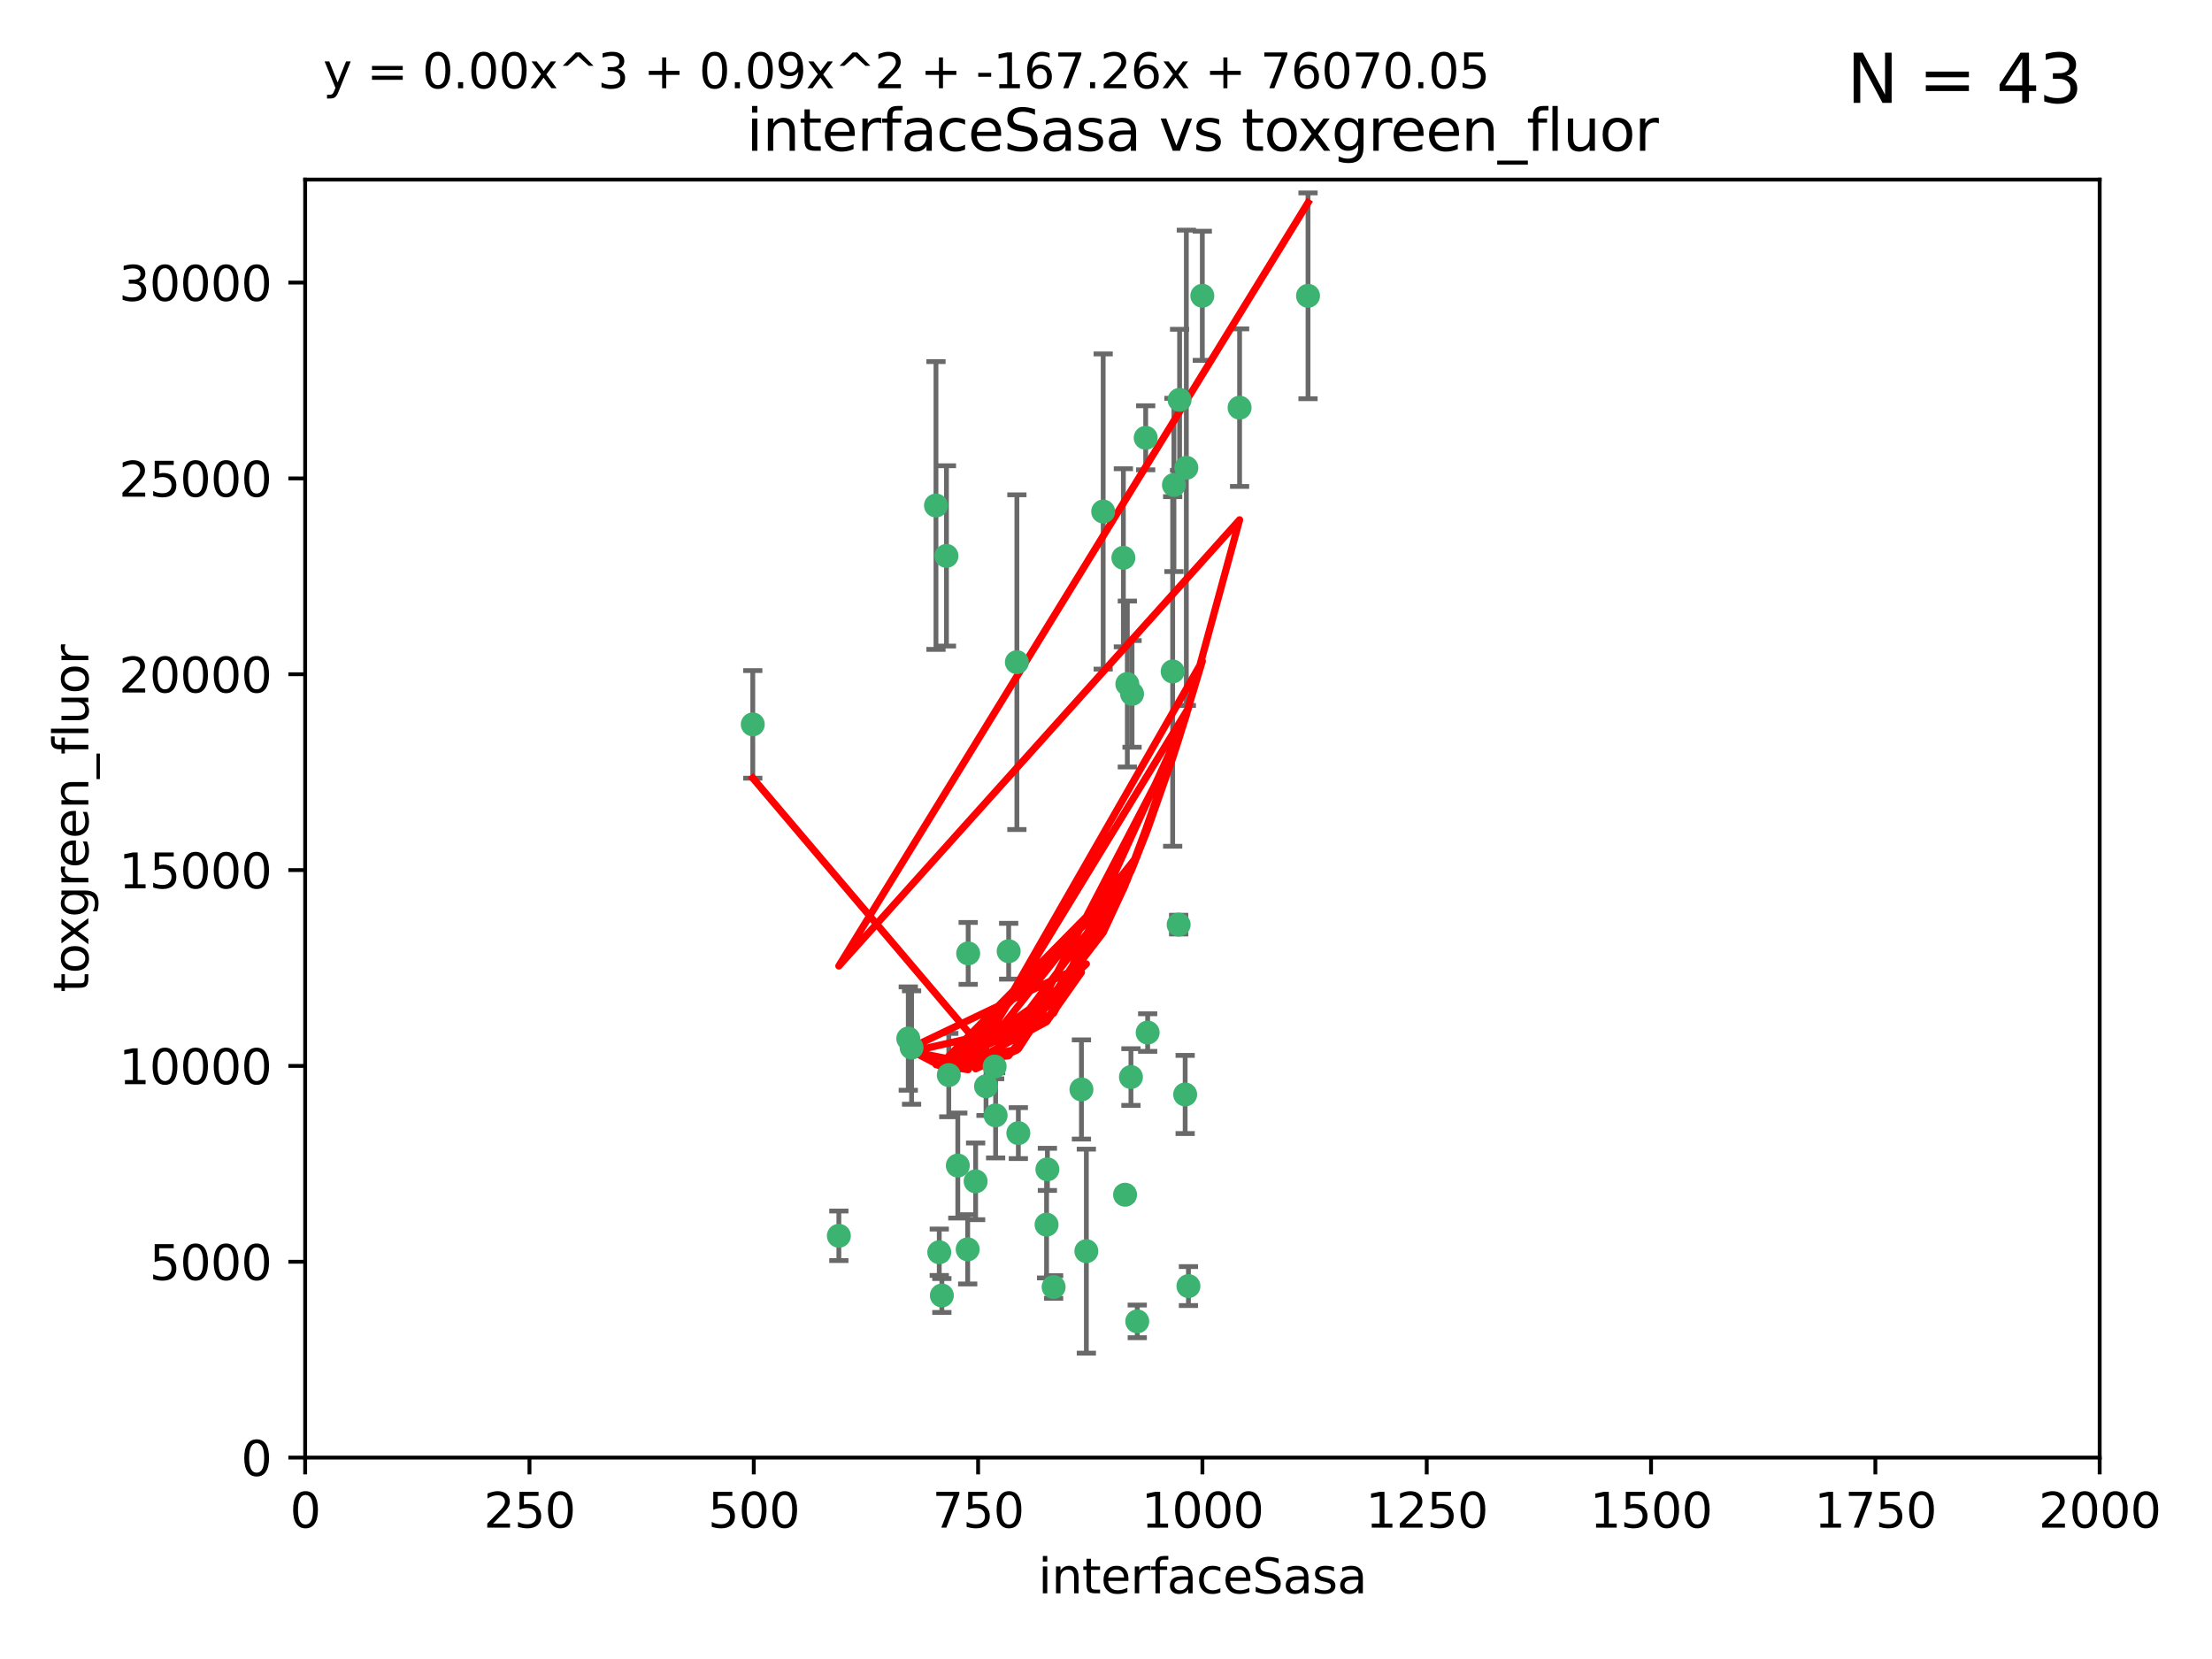 <?xml version="1.0" encoding="utf-8" standalone="no"?>
<!DOCTYPE svg PUBLIC "-//W3C//DTD SVG 1.1//EN"
  "http://www.w3.org/Graphics/SVG/1.1/DTD/svg11.dtd">
<svg xmlns:xlink="http://www.w3.org/1999/xlink" width="460.8pt" height="345.6pt" viewBox="0 0 460.8 345.6" xmlns="http://www.w3.org/2000/svg" version="1.1">
 <defs>
  <style type="text/css">*{stroke-linejoin: round; stroke-linecap: butt}</style>
 </defs>
 <g id="figure_1">
  <g id="patch_1">
   <path d="M 0 345.6 
L 460.8 345.6 
L 460.8 0 
L 0 0 
z
" style="fill: #ffffff"/>
  </g>
  <g id="axes_1">
   <g id="patch_2">
    <path d="M 63.571 303.64 
L 437.4 303.64 
L 437.4 37.411 
L 63.571 37.411 
z
" style="fill: #ffffff"/>
   </g>
   <g id="PathCollection_1">
    <defs>
     <path id="m2494ddbc46" d="M 0 1.118 
C 0.297 1.118 0.581 1 0.791 0.791 
C 1 0.581 1.118 0.297 1.118 0 
C 1.118 -0.297 1 -0.581 0.791 -0.791 
C 0.581 -1 0.297 -1.118 0 -1.118 
C -0.297 -1.118 -0.581 -1 -0.791 -0.791 
C -1 -0.581 -1.118 -0.297 -1.118 0 
C -1.118 0.297 -1 0.581 -0.791 0.791 
C -0.581 1 -0.297 1.118 0 1.118 
z
" style="stroke: #3cb371"/>
    </defs>
    <g clip-path="url(#pfd508d0cc0)">
     <use xlink:href="#m2494ddbc46" x="272.484" y="61.623" style="fill: #3cb371; stroke: #3cb371"/>
     <use xlink:href="#m2494ddbc46" x="174.75" y="257.44" style="fill: #3cb371; stroke: #3cb371"/>
     <use xlink:href="#m2494ddbc46" x="258.229" y="84.925" style="fill: #3cb371; stroke: #3cb371"/>
     <use xlink:href="#m2494ddbc46" x="247.136" y="97.451" style="fill: #3cb371; stroke: #3cb371"/>
     <use xlink:href="#m2494ddbc46" x="244.553" y="101.022" style="fill: #3cb371; stroke: #3cb371"/>
     <use xlink:href="#m2494ddbc46" x="234.02" y="116.196" style="fill: #3cb371; stroke: #3cb371"/>
     <use xlink:href="#m2494ddbc46" x="238.669" y="91.198" style="fill: #3cb371; stroke: #3cb371"/>
     <use xlink:href="#m2494ddbc46" x="245.731" y="83.293" style="fill: #3cb371; stroke: #3cb371"/>
     <use xlink:href="#m2494ddbc46" x="250.465" y="61.614" style="fill: #3cb371; stroke: #3cb371"/>
     <use xlink:href="#m2494ddbc46" x="201.688" y="198.611" style="fill: #3cb371; stroke: #3cb371"/>
     <use xlink:href="#m2494ddbc46" x="194.981" y="105.307" style="fill: #3cb371; stroke: #3cb371"/>
     <use xlink:href="#m2494ddbc46" x="210.123" y="198.156" style="fill: #3cb371; stroke: #3cb371"/>
     <use xlink:href="#m2494ddbc46" x="229.813" y="106.557" style="fill: #3cb371; stroke: #3cb371"/>
     <use xlink:href="#m2494ddbc46" x="234.375" y="248.881" style="fill: #3cb371; stroke: #3cb371"/>
     <use xlink:href="#m2494ddbc46" x="212.14" y="236.048" style="fill: #3cb371; stroke: #3cb371"/>
     <use xlink:href="#m2494ddbc46" x="195.666" y="260.866" style="fill: #3cb371; stroke: #3cb371"/>
     <use xlink:href="#m2494ddbc46" x="235.596" y="224.369" style="fill: #3cb371; stroke: #3cb371"/>
     <use xlink:href="#m2494ddbc46" x="247.573" y="267.914" style="fill: #3cb371; stroke: #3cb371"/>
     <use xlink:href="#m2494ddbc46" x="201.587" y="260.26" style="fill: #3cb371; stroke: #3cb371"/>
     <use xlink:href="#m2494ddbc46" x="236.912" y="275.268" style="fill: #3cb371; stroke: #3cb371"/>
     <use xlink:href="#m2494ddbc46" x="219.488" y="268.108" style="fill: #3cb371; stroke: #3cb371"/>
     <use xlink:href="#m2494ddbc46" x="196.206" y="269.875" style="fill: #3cb371; stroke: #3cb371"/>
     <use xlink:href="#m2494ddbc46" x="189.211" y="216.348" style="fill: #3cb371; stroke: #3cb371"/>
     <use xlink:href="#m2494ddbc46" x="226.308" y="260.64" style="fill: #3cb371; stroke: #3cb371"/>
     <use xlink:href="#m2494ddbc46" x="203.241" y="246.096" style="fill: #3cb371; stroke: #3cb371"/>
     <use xlink:href="#m2494ddbc46" x="211.835" y="137.942" style="fill: #3cb371; stroke: #3cb371"/>
     <use xlink:href="#m2494ddbc46" x="245.536" y="192.617" style="fill: #3cb371; stroke: #3cb371"/>
     <use xlink:href="#m2494ddbc46" x="244.288" y="139.875" style="fill: #3cb371; stroke: #3cb371"/>
     <use xlink:href="#m2494ddbc46" x="239.078" y="215.101" style="fill: #3cb371; stroke: #3cb371"/>
     <use xlink:href="#m2494ddbc46" x="235.826" y="144.554" style="fill: #3cb371; stroke: #3cb371"/>
     <use xlink:href="#m2494ddbc46" x="246.891" y="227.999" style="fill: #3cb371; stroke: #3cb371"/>
     <use xlink:href="#m2494ddbc46" x="218.192" y="243.6" style="fill: #3cb371; stroke: #3cb371"/>
     <use xlink:href="#m2494ddbc46" x="189.899" y="218.219" style="fill: #3cb371; stroke: #3cb371"/>
     <use xlink:href="#m2494ddbc46" x="205.407" y="226.291" style="fill: #3cb371; stroke: #3cb371"/>
     <use xlink:href="#m2494ddbc46" x="234.846" y="142.491" style="fill: #3cb371; stroke: #3cb371"/>
     <use xlink:href="#m2494ddbc46" x="197.163" y="115.804" style="fill: #3cb371; stroke: #3cb371"/>
     <use xlink:href="#m2494ddbc46" x="225.284" y="226.956" style="fill: #3cb371; stroke: #3cb371"/>
     <use xlink:href="#m2494ddbc46" x="218.019" y="255.117" style="fill: #3cb371; stroke: #3cb371"/>
     <use xlink:href="#m2494ddbc46" x="199.529" y="242.802" style="fill: #3cb371; stroke: #3cb371"/>
     <use xlink:href="#m2494ddbc46" x="197.651" y="223.957" style="fill: #3cb371; stroke: #3cb371"/>
     <use xlink:href="#m2494ddbc46" x="207.406" y="232.356" style="fill: #3cb371; stroke: #3cb371"/>
     <use xlink:href="#m2494ddbc46" x="207.202" y="222.186" style="fill: #3cb371; stroke: #3cb371"/>
     <use xlink:href="#m2494ddbc46" x="156.817" y="150.901" style="fill: #3cb371; stroke: #3cb371"/>
    </g>
   </g>
   <g id="matplotlib.axis_1">
    <g id="xtick_1">
     <g id="line2d_1">
      <defs>
       <path id="md2ca42e9e3" d="M 0 0 
L 0 3.5 
" style="stroke: #000000; stroke-width: 0.8"/>
      </defs>
      <g>
       <use xlink:href="#md2ca42e9e3" x="63.571" y="303.64" style="stroke: #000000; stroke-width: 0.8"/>
      </g>
     </g>
     <g id="text_1">
      <!-- 0 -->
      <g transform="translate(60.39 318.238)scale(0.1 -0.1)">
       <defs>
        <path id="DejaVuSans-30" d="M 2034 4250 
Q 1547 4250 1301 3770 
Q 1056 3291 1056 2328 
Q 1056 1369 1301 889 
Q 1547 409 2034 409 
Q 2525 409 2770 889 
Q 3016 1369 3016 2328 
Q 3016 3291 2770 3770 
Q 2525 4250 2034 4250 
z
M 2034 4750 
Q 2819 4750 3233 4129 
Q 3647 3509 3647 2328 
Q 3647 1150 3233 529 
Q 2819 -91 2034 -91 
Q 1250 -91 836 529 
Q 422 1150 422 2328 
Q 422 3509 836 4129 
Q 1250 4750 2034 4750 
z
" transform="scale(0.016)"/>
       </defs>
       <use xlink:href="#DejaVuSans-30"/>
      </g>
     </g>
    </g>
    <g id="xtick_2">
     <g id="line2d_2">
      <g>
       <use xlink:href="#md2ca42e9e3" x="110.3" y="303.64" style="stroke: #000000; stroke-width: 0.8"/>
      </g>
     </g>
     <g id="text_2">
      <!-- 250 -->
      <g transform="translate(100.756 318.238)scale(0.1 -0.1)">
       <defs>
        <path id="DejaVuSans-32" d="M 1228 531 
L 3431 531 
L 3431 0 
L 469 0 
L 469 531 
Q 828 903 1448 1529 
Q 2069 2156 2228 2338 
Q 2531 2678 2651 2914 
Q 2772 3150 2772 3378 
Q 2772 3750 2511 3984 
Q 2250 4219 1831 4219 
Q 1534 4219 1204 4116 
Q 875 4013 500 3803 
L 500 4441 
Q 881 4594 1212 4672 
Q 1544 4750 1819 4750 
Q 2544 4750 2975 4387 
Q 3406 4025 3406 3419 
Q 3406 3131 3298 2873 
Q 3191 2616 2906 2266 
Q 2828 2175 2409 1742 
Q 1991 1309 1228 531 
z
" transform="scale(0.016)"/>
        <path id="DejaVuSans-35" d="M 691 4666 
L 3169 4666 
L 3169 4134 
L 1269 4134 
L 1269 2991 
Q 1406 3038 1543 3061 
Q 1681 3084 1819 3084 
Q 2600 3084 3056 2656 
Q 3513 2228 3513 1497 
Q 3513 744 3044 326 
Q 2575 -91 1722 -91 
Q 1428 -91 1123 -41 
Q 819 9 494 109 
L 494 744 
Q 775 591 1075 516 
Q 1375 441 1709 441 
Q 2250 441 2565 725 
Q 2881 1009 2881 1497 
Q 2881 1984 2565 2268 
Q 2250 2553 1709 2553 
Q 1456 2553 1204 2497 
Q 953 2441 691 2322 
L 691 4666 
z
" transform="scale(0.016)"/>
       </defs>
       <use xlink:href="#DejaVuSans-32"/>
       <use xlink:href="#DejaVuSans-35" x="63.623"/>
       <use xlink:href="#DejaVuSans-30" x="127.246"/>
      </g>
     </g>
    </g>
    <g id="xtick_3">
     <g id="line2d_3">
      <g>
       <use xlink:href="#md2ca42e9e3" x="157.028" y="303.64" style="stroke: #000000; stroke-width: 0.8"/>
      </g>
     </g>
     <g id="text_3">
      <!-- 500 -->
      <g transform="translate(147.485 318.238)scale(0.1 -0.1)">
       <use xlink:href="#DejaVuSans-35"/>
       <use xlink:href="#DejaVuSans-30" x="63.623"/>
       <use xlink:href="#DejaVuSans-30" x="127.246"/>
      </g>
     </g>
    </g>
    <g id="xtick_4">
     <g id="line2d_4">
      <g>
       <use xlink:href="#md2ca42e9e3" x="203.757" y="303.64" style="stroke: #000000; stroke-width: 0.8"/>
      </g>
     </g>
     <g id="text_4">
      <!-- 750 -->
      <g transform="translate(194.213 318.238)scale(0.1 -0.1)">
       <defs>
        <path id="DejaVuSans-37" d="M 525 4666 
L 3525 4666 
L 3525 4397 
L 1831 0 
L 1172 0 
L 2766 4134 
L 525 4134 
L 525 4666 
z
" transform="scale(0.016)"/>
       </defs>
       <use xlink:href="#DejaVuSans-37"/>
       <use xlink:href="#DejaVuSans-35" x="63.623"/>
       <use xlink:href="#DejaVuSans-30" x="127.246"/>
      </g>
     </g>
    </g>
    <g id="xtick_5">
     <g id="line2d_5">
      <g>
       <use xlink:href="#md2ca42e9e3" x="250.486" y="303.64" style="stroke: #000000; stroke-width: 0.8"/>
      </g>
     </g>
     <g id="text_5">
      <!-- 1000 -->
      <g transform="translate(237.761 318.238)scale(0.1 -0.1)">
       <defs>
        <path id="DejaVuSans-31" d="M 794 531 
L 1825 531 
L 1825 4091 
L 703 3866 
L 703 4441 
L 1819 4666 
L 2450 4666 
L 2450 531 
L 3481 531 
L 3481 0 
L 794 0 
L 794 531 
z
" transform="scale(0.016)"/>
       </defs>
       <use xlink:href="#DejaVuSans-31"/>
       <use xlink:href="#DejaVuSans-30" x="63.623"/>
       <use xlink:href="#DejaVuSans-30" x="127.246"/>
       <use xlink:href="#DejaVuSans-30" x="190.869"/>
      </g>
     </g>
    </g>
    <g id="xtick_6">
     <g id="line2d_6">
      <g>
       <use xlink:href="#md2ca42e9e3" x="297.214" y="303.64" style="stroke: #000000; stroke-width: 0.8"/>
      </g>
     </g>
     <g id="text_6">
      <!-- 1250 -->
      <g transform="translate(284.489 318.238)scale(0.1 -0.1)">
       <use xlink:href="#DejaVuSans-31"/>
       <use xlink:href="#DejaVuSans-32" x="63.623"/>
       <use xlink:href="#DejaVuSans-35" x="127.246"/>
       <use xlink:href="#DejaVuSans-30" x="190.869"/>
      </g>
     </g>
    </g>
    <g id="xtick_7">
     <g id="line2d_7">
      <g>
       <use xlink:href="#md2ca42e9e3" x="343.943" y="303.64" style="stroke: #000000; stroke-width: 0.8"/>
      </g>
     </g>
     <g id="text_7">
      <!-- 1500 -->
      <g transform="translate(331.218 318.238)scale(0.1 -0.1)">
       <use xlink:href="#DejaVuSans-31"/>
       <use xlink:href="#DejaVuSans-35" x="63.623"/>
       <use xlink:href="#DejaVuSans-30" x="127.246"/>
       <use xlink:href="#DejaVuSans-30" x="190.869"/>
      </g>
     </g>
    </g>
    <g id="xtick_8">
     <g id="line2d_8">
      <g>
       <use xlink:href="#md2ca42e9e3" x="390.671" y="303.64" style="stroke: #000000; stroke-width: 0.8"/>
      </g>
     </g>
     <g id="text_8">
      <!-- 1750 -->
      <g transform="translate(377.946 318.238)scale(0.1 -0.1)">
       <use xlink:href="#DejaVuSans-31"/>
       <use xlink:href="#DejaVuSans-37" x="63.623"/>
       <use xlink:href="#DejaVuSans-35" x="127.246"/>
       <use xlink:href="#DejaVuSans-30" x="190.869"/>
      </g>
     </g>
    </g>
    <g id="xtick_9">
     <g id="line2d_9">
      <g>
       <use xlink:href="#md2ca42e9e3" x="437.4" y="303.64" style="stroke: #000000; stroke-width: 0.8"/>
      </g>
     </g>
     <g id="text_9">
      <!-- 2000 -->
      <g transform="translate(424.675 318.238)scale(0.1 -0.1)">
       <use xlink:href="#DejaVuSans-32"/>
       <use xlink:href="#DejaVuSans-30" x="63.623"/>
       <use xlink:href="#DejaVuSans-30" x="127.246"/>
       <use xlink:href="#DejaVuSans-30" x="190.869"/>
      </g>
     </g>
    </g>
    <g id="text_10">
     <!-- interfaceSasa -->
     <g transform="translate(216.279 331.917)scale(0.1 -0.1)">
      <defs>
       <path id="DejaVuSans-69" d="M 603 3500 
L 1178 3500 
L 1178 0 
L 603 0 
L 603 3500 
z
M 603 4863 
L 1178 4863 
L 1178 4134 
L 603 4134 
L 603 4863 
z
" transform="scale(0.016)"/>
       <path id="DejaVuSans-6e" d="M 3513 2113 
L 3513 0 
L 2938 0 
L 2938 2094 
Q 2938 2591 2744 2837 
Q 2550 3084 2163 3084 
Q 1697 3084 1428 2787 
Q 1159 2491 1159 1978 
L 1159 0 
L 581 0 
L 581 3500 
L 1159 3500 
L 1159 2956 
Q 1366 3272 1645 3428 
Q 1925 3584 2291 3584 
Q 2894 3584 3203 3211 
Q 3513 2838 3513 2113 
z
" transform="scale(0.016)"/>
       <path id="DejaVuSans-74" d="M 1172 4494 
L 1172 3500 
L 2356 3500 
L 2356 3053 
L 1172 3053 
L 1172 1153 
Q 1172 725 1289 603 
Q 1406 481 1766 481 
L 2356 481 
L 2356 0 
L 1766 0 
Q 1100 0 847 248 
Q 594 497 594 1153 
L 594 3053 
L 172 3053 
L 172 3500 
L 594 3500 
L 594 4494 
L 1172 4494 
z
" transform="scale(0.016)"/>
       <path id="DejaVuSans-65" d="M 3597 1894 
L 3597 1613 
L 953 1613 
Q 991 1019 1311 708 
Q 1631 397 2203 397 
Q 2534 397 2845 478 
Q 3156 559 3463 722 
L 3463 178 
Q 3153 47 2828 -22 
Q 2503 -91 2169 -91 
Q 1331 -91 842 396 
Q 353 884 353 1716 
Q 353 2575 817 3079 
Q 1281 3584 2069 3584 
Q 2775 3584 3186 3129 
Q 3597 2675 3597 1894 
z
M 3022 2063 
Q 3016 2534 2758 2815 
Q 2500 3097 2075 3097 
Q 1594 3097 1305 2825 
Q 1016 2553 972 2059 
L 3022 2063 
z
" transform="scale(0.016)"/>
       <path id="DejaVuSans-72" d="M 2631 2963 
Q 2534 3019 2420 3045 
Q 2306 3072 2169 3072 
Q 1681 3072 1420 2755 
Q 1159 2438 1159 1844 
L 1159 0 
L 581 0 
L 581 3500 
L 1159 3500 
L 1159 2956 
Q 1341 3275 1631 3429 
Q 1922 3584 2338 3584 
Q 2397 3584 2469 3576 
Q 2541 3569 2628 3553 
L 2631 2963 
z
" transform="scale(0.016)"/>
       <path id="DejaVuSans-66" d="M 2375 4863 
L 2375 4384 
L 1825 4384 
Q 1516 4384 1395 4259 
Q 1275 4134 1275 3809 
L 1275 3500 
L 2222 3500 
L 2222 3053 
L 1275 3053 
L 1275 0 
L 697 0 
L 697 3053 
L 147 3053 
L 147 3500 
L 697 3500 
L 697 3744 
Q 697 4328 969 4595 
Q 1241 4863 1831 4863 
L 2375 4863 
z
" transform="scale(0.016)"/>
       <path id="DejaVuSans-61" d="M 2194 1759 
Q 1497 1759 1228 1600 
Q 959 1441 959 1056 
Q 959 750 1161 570 
Q 1363 391 1709 391 
Q 2188 391 2477 730 
Q 2766 1069 2766 1631 
L 2766 1759 
L 2194 1759 
z
M 3341 1997 
L 3341 0 
L 2766 0 
L 2766 531 
Q 2569 213 2275 61 
Q 1981 -91 1556 -91 
Q 1019 -91 701 211 
Q 384 513 384 1019 
Q 384 1609 779 1909 
Q 1175 2209 1959 2209 
L 2766 2209 
L 2766 2266 
Q 2766 2663 2505 2880 
Q 2244 3097 1772 3097 
Q 1472 3097 1187 3025 
Q 903 2953 641 2809 
L 641 3341 
Q 956 3463 1253 3523 
Q 1550 3584 1831 3584 
Q 2591 3584 2966 3190 
Q 3341 2797 3341 1997 
z
" transform="scale(0.016)"/>
       <path id="DejaVuSans-63" d="M 3122 3366 
L 3122 2828 
Q 2878 2963 2633 3030 
Q 2388 3097 2138 3097 
Q 1578 3097 1268 2742 
Q 959 2388 959 1747 
Q 959 1106 1268 751 
Q 1578 397 2138 397 
Q 2388 397 2633 464 
Q 2878 531 3122 666 
L 3122 134 
Q 2881 22 2623 -34 
Q 2366 -91 2075 -91 
Q 1284 -91 818 406 
Q 353 903 353 1747 
Q 353 2603 823 3093 
Q 1294 3584 2113 3584 
Q 2378 3584 2631 3529 
Q 2884 3475 3122 3366 
z
" transform="scale(0.016)"/>
       <path id="DejaVuSans-53" d="M 3425 4513 
L 3425 3897 
Q 3066 4069 2747 4153 
Q 2428 4238 2131 4238 
Q 1616 4238 1336 4038 
Q 1056 3838 1056 3469 
Q 1056 3159 1242 3001 
Q 1428 2844 1947 2747 
L 2328 2669 
Q 3034 2534 3370 2195 
Q 3706 1856 3706 1288 
Q 3706 609 3251 259 
Q 2797 -91 1919 -91 
Q 1588 -91 1214 -16 
Q 841 59 441 206 
L 441 856 
Q 825 641 1194 531 
Q 1563 422 1919 422 
Q 2459 422 2753 634 
Q 3047 847 3047 1241 
Q 3047 1584 2836 1778 
Q 2625 1972 2144 2069 
L 1759 2144 
Q 1053 2284 737 2584 
Q 422 2884 422 3419 
Q 422 4038 858 4394 
Q 1294 4750 2059 4750 
Q 2388 4750 2728 4690 
Q 3069 4631 3425 4513 
z
" transform="scale(0.016)"/>
       <path id="DejaVuSans-73" d="M 2834 3397 
L 2834 2853 
Q 2591 2978 2328 3040 
Q 2066 3103 1784 3103 
Q 1356 3103 1142 2972 
Q 928 2841 928 2578 
Q 928 2378 1081 2264 
Q 1234 2150 1697 2047 
L 1894 2003 
Q 2506 1872 2764 1633 
Q 3022 1394 3022 966 
Q 3022 478 2636 193 
Q 2250 -91 1575 -91 
Q 1294 -91 989 -36 
Q 684 19 347 128 
L 347 722 
Q 666 556 975 473 
Q 1284 391 1588 391 
Q 1994 391 2212 530 
Q 2431 669 2431 922 
Q 2431 1156 2273 1281 
Q 2116 1406 1581 1522 
L 1381 1569 
Q 847 1681 609 1914 
Q 372 2147 372 2553 
Q 372 3047 722 3315 
Q 1072 3584 1716 3584 
Q 2034 3584 2315 3537 
Q 2597 3491 2834 3397 
z
" transform="scale(0.016)"/>
      </defs>
      <use xlink:href="#DejaVuSans-69"/>
      <use xlink:href="#DejaVuSans-6e" x="27.783"/>
      <use xlink:href="#DejaVuSans-74" x="91.162"/>
      <use xlink:href="#DejaVuSans-65" x="130.371"/>
      <use xlink:href="#DejaVuSans-72" x="191.895"/>
      <use xlink:href="#DejaVuSans-66" x="233.008"/>
      <use xlink:href="#DejaVuSans-61" x="268.213"/>
      <use xlink:href="#DejaVuSans-63" x="329.492"/>
      <use xlink:href="#DejaVuSans-65" x="384.473"/>
      <use xlink:href="#DejaVuSans-53" x="445.996"/>
      <use xlink:href="#DejaVuSans-61" x="509.473"/>
      <use xlink:href="#DejaVuSans-73" x="570.752"/>
      <use xlink:href="#DejaVuSans-61" x="622.852"/>
     </g>
    </g>
   </g>
   <g id="matplotlib.axis_2">
    <g id="ytick_1">
     <g id="line2d_10">
      <defs>
       <path id="m2424bf8153" d="M 0 0 
L -3.5 0 
" style="stroke: #000000; stroke-width: 0.8"/>
      </defs>
      <g>
       <use xlink:href="#m2424bf8153" x="63.571" y="303.64" style="stroke: #000000; stroke-width: 0.8"/>
      </g>
     </g>
     <g id="text_11">
      <!-- 0 -->
      <g transform="translate(50.209 307.439)scale(0.1 -0.1)">
       <use xlink:href="#DejaVuSans-30"/>
      </g>
     </g>
    </g>
    <g id="ytick_2">
     <g id="line2d_11">
      <g>
       <use xlink:href="#m2424bf8153" x="63.571" y="262.845" style="stroke: #000000; stroke-width: 0.8"/>
      </g>
     </g>
     <g id="text_12">
      <!-- 5000 -->
      <g transform="translate(31.121 266.644)scale(0.1 -0.1)">
       <use xlink:href="#DejaVuSans-35"/>
       <use xlink:href="#DejaVuSans-30" x="63.623"/>
       <use xlink:href="#DejaVuSans-30" x="127.246"/>
       <use xlink:href="#DejaVuSans-30" x="190.869"/>
      </g>
     </g>
    </g>
    <g id="ytick_3">
     <g id="line2d_12">
      <g>
       <use xlink:href="#m2424bf8153" x="63.571" y="222.05" style="stroke: #000000; stroke-width: 0.8"/>
      </g>
     </g>
     <g id="text_13">
      <!-- 10000 -->
      <g transform="translate(24.759 225.849)scale(0.1 -0.1)">
       <use xlink:href="#DejaVuSans-31"/>
       <use xlink:href="#DejaVuSans-30" x="63.623"/>
       <use xlink:href="#DejaVuSans-30" x="127.246"/>
       <use xlink:href="#DejaVuSans-30" x="190.869"/>
       <use xlink:href="#DejaVuSans-30" x="254.492"/>
      </g>
     </g>
    </g>
    <g id="ytick_4">
     <g id="line2d_13">
      <g>
       <use xlink:href="#m2424bf8153" x="63.571" y="181.255" style="stroke: #000000; stroke-width: 0.8"/>
      </g>
     </g>
     <g id="text_14">
      <!-- 15000 -->
      <g transform="translate(24.759 185.054)scale(0.1 -0.1)">
       <use xlink:href="#DejaVuSans-31"/>
       <use xlink:href="#DejaVuSans-35" x="63.623"/>
       <use xlink:href="#DejaVuSans-30" x="127.246"/>
       <use xlink:href="#DejaVuSans-30" x="190.869"/>
       <use xlink:href="#DejaVuSans-30" x="254.492"/>
      </g>
     </g>
    </g>
    <g id="ytick_5">
     <g id="line2d_14">
      <g>
       <use xlink:href="#m2424bf8153" x="63.571" y="140.459" style="stroke: #000000; stroke-width: 0.8"/>
      </g>
     </g>
     <g id="text_15">
      <!-- 20000 -->
      <g transform="translate(24.759 144.259)scale(0.1 -0.1)">
       <use xlink:href="#DejaVuSans-32"/>
       <use xlink:href="#DejaVuSans-30" x="63.623"/>
       <use xlink:href="#DejaVuSans-30" x="127.246"/>
       <use xlink:href="#DejaVuSans-30" x="190.869"/>
       <use xlink:href="#DejaVuSans-30" x="254.492"/>
      </g>
     </g>
    </g>
    <g id="ytick_6">
     <g id="line2d_15">
      <g>
       <use xlink:href="#m2424bf8153" x="63.571" y="99.664" style="stroke: #000000; stroke-width: 0.8"/>
      </g>
     </g>
     <g id="text_16">
      <!-- 25000 -->
      <g transform="translate(24.759 103.464)scale(0.1 -0.1)">
       <use xlink:href="#DejaVuSans-32"/>
       <use xlink:href="#DejaVuSans-35" x="63.623"/>
       <use xlink:href="#DejaVuSans-30" x="127.246"/>
       <use xlink:href="#DejaVuSans-30" x="190.869"/>
       <use xlink:href="#DejaVuSans-30" x="254.492"/>
      </g>
     </g>
    </g>
    <g id="ytick_7">
     <g id="line2d_16">
      <g>
       <use xlink:href="#m2424bf8153" x="63.571" y="58.869" style="stroke: #000000; stroke-width: 0.8"/>
      </g>
     </g>
     <g id="text_17">
      <!-- 30000 -->
      <g transform="translate(24.759 62.668)scale(0.1 -0.1)">
       <defs>
        <path id="DejaVuSans-33" d="M 2597 2516 
Q 3050 2419 3304 2112 
Q 3559 1806 3559 1356 
Q 3559 666 3084 287 
Q 2609 -91 1734 -91 
Q 1441 -91 1130 -33 
Q 819 25 488 141 
L 488 750 
Q 750 597 1062 519 
Q 1375 441 1716 441 
Q 2309 441 2620 675 
Q 2931 909 2931 1356 
Q 2931 1769 2642 2001 
Q 2353 2234 1838 2234 
L 1294 2234 
L 1294 2753 
L 1863 2753 
Q 2328 2753 2575 2939 
Q 2822 3125 2822 3475 
Q 2822 3834 2567 4026 
Q 2313 4219 1838 4219 
Q 1578 4219 1281 4162 
Q 984 4106 628 3988 
L 628 4550 
Q 988 4650 1302 4700 
Q 1616 4750 1894 4750 
Q 2613 4750 3031 4423 
Q 3450 4097 3450 3541 
Q 3450 3153 3228 2886 
Q 3006 2619 2597 2516 
z
" transform="scale(0.016)"/>
       </defs>
       <use xlink:href="#DejaVuSans-33"/>
       <use xlink:href="#DejaVuSans-30" x="63.623"/>
       <use xlink:href="#DejaVuSans-30" x="127.246"/>
       <use xlink:href="#DejaVuSans-30" x="190.869"/>
       <use xlink:href="#DejaVuSans-30" x="254.492"/>
      </g>
     </g>
    </g>
    <g id="text_18">
     <!-- toxgreen_fluor -->
     <g transform="translate(18.401 206.72)rotate(-90)scale(0.1 -0.1)">
      <defs>
       <path id="DejaVuSans-6f" d="M 1959 3097 
Q 1497 3097 1228 2736 
Q 959 2375 959 1747 
Q 959 1119 1226 758 
Q 1494 397 1959 397 
Q 2419 397 2687 759 
Q 2956 1122 2956 1747 
Q 2956 2369 2687 2733 
Q 2419 3097 1959 3097 
z
M 1959 3584 
Q 2709 3584 3137 3096 
Q 3566 2609 3566 1747 
Q 3566 888 3137 398 
Q 2709 -91 1959 -91 
Q 1206 -91 779 398 
Q 353 888 353 1747 
Q 353 2609 779 3096 
Q 1206 3584 1959 3584 
z
" transform="scale(0.016)"/>
       <path id="DejaVuSans-78" d="M 3513 3500 
L 2247 1797 
L 3578 0 
L 2900 0 
L 1881 1375 
L 863 0 
L 184 0 
L 1544 1831 
L 300 3500 
L 978 3500 
L 1906 2253 
L 2834 3500 
L 3513 3500 
z
" transform="scale(0.016)"/>
       <path id="DejaVuSans-67" d="M 2906 1791 
Q 2906 2416 2648 2759 
Q 2391 3103 1925 3103 
Q 1463 3103 1205 2759 
Q 947 2416 947 1791 
Q 947 1169 1205 825 
Q 1463 481 1925 481 
Q 2391 481 2648 825 
Q 2906 1169 2906 1791 
z
M 3481 434 
Q 3481 -459 3084 -895 
Q 2688 -1331 1869 -1331 
Q 1566 -1331 1297 -1286 
Q 1028 -1241 775 -1147 
L 775 -588 
Q 1028 -725 1275 -790 
Q 1522 -856 1778 -856 
Q 2344 -856 2625 -561 
Q 2906 -266 2906 331 
L 2906 616 
Q 2728 306 2450 153 
Q 2172 0 1784 0 
Q 1141 0 747 490 
Q 353 981 353 1791 
Q 353 2603 747 3093 
Q 1141 3584 1784 3584 
Q 2172 3584 2450 3431 
Q 2728 3278 2906 2969 
L 2906 3500 
L 3481 3500 
L 3481 434 
z
" transform="scale(0.016)"/>
       <path id="DejaVuSans-5f" d="M 3263 -1063 
L 3263 -1509 
L -63 -1509 
L -63 -1063 
L 3263 -1063 
z
" transform="scale(0.016)"/>
       <path id="DejaVuSans-6c" d="M 603 4863 
L 1178 4863 
L 1178 0 
L 603 0 
L 603 4863 
z
" transform="scale(0.016)"/>
       <path id="DejaVuSans-75" d="M 544 1381 
L 544 3500 
L 1119 3500 
L 1119 1403 
Q 1119 906 1312 657 
Q 1506 409 1894 409 
Q 2359 409 2629 706 
Q 2900 1003 2900 1516 
L 2900 3500 
L 3475 3500 
L 3475 0 
L 2900 0 
L 2900 538 
Q 2691 219 2414 64 
Q 2138 -91 1772 -91 
Q 1169 -91 856 284 
Q 544 659 544 1381 
z
M 1991 3584 
L 1991 3584 
z
" transform="scale(0.016)"/>
      </defs>
      <use xlink:href="#DejaVuSans-74"/>
      <use xlink:href="#DejaVuSans-6f" x="39.209"/>
      <use xlink:href="#DejaVuSans-78" x="97.266"/>
      <use xlink:href="#DejaVuSans-67" x="156.445"/>
      <use xlink:href="#DejaVuSans-72" x="219.922"/>
      <use xlink:href="#DejaVuSans-65" x="258.785"/>
      <use xlink:href="#DejaVuSans-65" x="320.309"/>
      <use xlink:href="#DejaVuSans-6e" x="381.832"/>
      <use xlink:href="#DejaVuSans-5f" x="445.211"/>
      <use xlink:href="#DejaVuSans-66" x="495.211"/>
      <use xlink:href="#DejaVuSans-6c" x="530.416"/>
      <use xlink:href="#DejaVuSans-75" x="558.199"/>
      <use xlink:href="#DejaVuSans-6f" x="621.578"/>
      <use xlink:href="#DejaVuSans-72" x="682.76"/>
     </g>
    </g>
   </g>
   <g id="LineCollection_1">
    <path d="M 272.484 83.058 
L 272.484 40.187 
" clip-path="url(#pfd508d0cc0)" style="fill: none; stroke: #696969"/>
    <path d="M 174.75 262.6 
L 174.75 252.279 
" clip-path="url(#pfd508d0cc0)" style="fill: none; stroke: #696969"/>
    <path d="M 258.229 101.336 
L 258.229 68.515 
" clip-path="url(#pfd508d0cc0)" style="fill: none; stroke: #696969"/>
    <path d="M 247.136 146.963 
L 247.136 47.939 
" clip-path="url(#pfd508d0cc0)" style="fill: none; stroke: #696969"/>
    <path d="M 244.553 119.066 
L 244.553 82.979 
" clip-path="url(#pfd508d0cc0)" style="fill: none; stroke: #696969"/>
    <path d="M 234.02 134.745 
L 234.02 97.647 
" clip-path="url(#pfd508d0cc0)" style="fill: none; stroke: #696969"/>
    <path d="M 238.669 97.868 
L 238.669 84.528 
" clip-path="url(#pfd508d0cc0)" style="fill: none; stroke: #696969"/>
    <path d="M 245.731 97.986 
L 245.731 68.599 
" clip-path="url(#pfd508d0cc0)" style="fill: none; stroke: #696969"/>
    <path d="M 250.465 75.067 
L 250.465 48.16 
" clip-path="url(#pfd508d0cc0)" style="fill: none; stroke: #696969"/>
    <path d="M 201.688 205.055 
L 201.688 192.168 
" clip-path="url(#pfd508d0cc0)" style="fill: none; stroke: #696969"/>
    <path d="M 194.981 135.28 
L 194.981 75.334 
" clip-path="url(#pfd508d0cc0)" style="fill: none; stroke: #696969"/>
    <path d="M 210.123 203.967 
L 210.123 192.344 
" clip-path="url(#pfd508d0cc0)" style="fill: none; stroke: #696969"/>
    <path d="M 229.813 139.387 
L 229.813 73.727 
" clip-path="url(#pfd508d0cc0)" style="fill: none; stroke: #696969"/>
    <path d="M 234.375 249.896 
L 234.375 247.866 
" clip-path="url(#pfd508d0cc0)" style="fill: none; stroke: #696969"/>
    <path d="M 212.14 241.356 
L 212.14 230.74 
" clip-path="url(#pfd508d0cc0)" style="fill: none; stroke: #696969"/>
    <path d="M 195.666 265.698 
L 195.666 256.034 
" clip-path="url(#pfd508d0cc0)" style="fill: none; stroke: #696969"/>
    <path d="M 235.596 230.273 
L 235.596 218.464 
" clip-path="url(#pfd508d0cc0)" style="fill: none; stroke: #696969"/>
    <path d="M 247.573 271.971 
L 247.573 263.857 
" clip-path="url(#pfd508d0cc0)" style="fill: none; stroke: #696969"/>
    <path d="M 201.587 267.474 
L 201.587 253.045 
" clip-path="url(#pfd508d0cc0)" style="fill: none; stroke: #696969"/>
    <path d="M 236.912 278.667 
L 236.912 271.868 
" clip-path="url(#pfd508d0cc0)" style="fill: none; stroke: #696969"/>
    <path d="M 219.488 270.462 
L 219.488 265.753 
" clip-path="url(#pfd508d0cc0)" style="fill: none; stroke: #696969"/>
    <path d="M 196.206 273.409 
L 196.206 266.341 
" clip-path="url(#pfd508d0cc0)" style="fill: none; stroke: #696969"/>
    <path d="M 189.211 227.113 
L 189.211 205.583 
" clip-path="url(#pfd508d0cc0)" style="fill: none; stroke: #696969"/>
    <path d="M 226.308 281.889 
L 226.308 239.39 
" clip-path="url(#pfd508d0cc0)" style="fill: none; stroke: #696969"/>
    <path d="M 203.241 254.089 
L 203.241 238.103 
" clip-path="url(#pfd508d0cc0)" style="fill: none; stroke: #696969"/>
    <path d="M 211.835 172.804 
L 211.835 103.08 
" clip-path="url(#pfd508d0cc0)" style="fill: none; stroke: #696969"/>
    <path d="M 245.536 194.574 
L 245.536 190.659 
" clip-path="url(#pfd508d0cc0)" style="fill: none; stroke: #696969"/>
    <path d="M 244.288 176.287 
L 244.288 103.464 
" clip-path="url(#pfd508d0cc0)" style="fill: none; stroke: #696969"/>
    <path d="M 239.078 219.013 
L 239.078 211.189 
" clip-path="url(#pfd508d0cc0)" style="fill: none; stroke: #696969"/>
    <path d="M 235.826 155.662 
L 235.826 133.445 
" clip-path="url(#pfd508d0cc0)" style="fill: none; stroke: #696969"/>
    <path d="M 246.891 236.14 
L 246.891 219.858 
" clip-path="url(#pfd508d0cc0)" style="fill: none; stroke: #696969"/>
    <path d="M 218.192 247.989 
L 218.192 239.21 
" clip-path="url(#pfd508d0cc0)" style="fill: none; stroke: #696969"/>
    <path d="M 189.899 230.03 
L 189.899 206.407 
" clip-path="url(#pfd508d0cc0)" style="fill: none; stroke: #696969"/>
    <path d="M 205.407 232.375 
L 205.407 220.208 
" clip-path="url(#pfd508d0cc0)" style="fill: none; stroke: #696969"/>
    <path d="M 234.846 159.773 
L 234.846 125.209 
" clip-path="url(#pfd508d0cc0)" style="fill: none; stroke: #696969"/>
    <path d="M 197.163 134.583 
L 197.163 97.026 
" clip-path="url(#pfd508d0cc0)" style="fill: none; stroke: #696969"/>
    <path d="M 225.284 237.288 
L 225.284 216.624 
" clip-path="url(#pfd508d0cc0)" style="fill: none; stroke: #696969"/>
    <path d="M 218.019 266.211 
L 218.019 244.023 
" clip-path="url(#pfd508d0cc0)" style="fill: none; stroke: #696969"/>
    <path d="M 199.529 253.739 
L 199.529 231.864 
" clip-path="url(#pfd508d0cc0)" style="fill: none; stroke: #696969"/>
    <path d="M 197.651 232.641 
L 197.651 215.272 
" clip-path="url(#pfd508d0cc0)" style="fill: none; stroke: #696969"/>
    <path d="M 207.406 241.221 
L 207.406 223.49 
" clip-path="url(#pfd508d0cc0)" style="fill: none; stroke: #696969"/>
    <path d="M 207.202 224.733 
L 207.202 219.639 
" clip-path="url(#pfd508d0cc0)" style="fill: none; stroke: #696969"/>
    <path d="M 156.817 162.109 
L 156.817 139.694 
" clip-path="url(#pfd508d0cc0)" style="fill: none; stroke: #696969"/>
   </g>
   <g id="line2d_17">
    <defs>
     <path id="m0705da6793" d="M 2 0 
L -2 -0 
" style="stroke: #696969"/>
    </defs>
    <g clip-path="url(#pfd508d0cc0)">
     <use xlink:href="#m0705da6793" x="272.484" y="83.058" style="fill: #696969; stroke: #696969"/>
     <use xlink:href="#m0705da6793" x="174.75" y="262.6" style="fill: #696969; stroke: #696969"/>
     <use xlink:href="#m0705da6793" x="258.229" y="101.336" style="fill: #696969; stroke: #696969"/>
     <use xlink:href="#m0705da6793" x="247.136" y="146.963" style="fill: #696969; stroke: #696969"/>
     <use xlink:href="#m0705da6793" x="244.553" y="119.066" style="fill: #696969; stroke: #696969"/>
     <use xlink:href="#m0705da6793" x="234.02" y="134.745" style="fill: #696969; stroke: #696969"/>
     <use xlink:href="#m0705da6793" x="238.669" y="97.868" style="fill: #696969; stroke: #696969"/>
     <use xlink:href="#m0705da6793" x="245.731" y="97.986" style="fill: #696969; stroke: #696969"/>
     <use xlink:href="#m0705da6793" x="250.465" y="75.067" style="fill: #696969; stroke: #696969"/>
     <use xlink:href="#m0705da6793" x="201.688" y="205.055" style="fill: #696969; stroke: #696969"/>
     <use xlink:href="#m0705da6793" x="194.981" y="135.28" style="fill: #696969; stroke: #696969"/>
     <use xlink:href="#m0705da6793" x="210.123" y="203.967" style="fill: #696969; stroke: #696969"/>
     <use xlink:href="#m0705da6793" x="229.813" y="139.387" style="fill: #696969; stroke: #696969"/>
     <use xlink:href="#m0705da6793" x="234.375" y="249.896" style="fill: #696969; stroke: #696969"/>
     <use xlink:href="#m0705da6793" x="212.14" y="241.356" style="fill: #696969; stroke: #696969"/>
     <use xlink:href="#m0705da6793" x="195.666" y="265.698" style="fill: #696969; stroke: #696969"/>
     <use xlink:href="#m0705da6793" x="235.596" y="230.273" style="fill: #696969; stroke: #696969"/>
     <use xlink:href="#m0705da6793" x="247.573" y="271.971" style="fill: #696969; stroke: #696969"/>
     <use xlink:href="#m0705da6793" x="201.587" y="267.474" style="fill: #696969; stroke: #696969"/>
     <use xlink:href="#m0705da6793" x="236.912" y="278.667" style="fill: #696969; stroke: #696969"/>
     <use xlink:href="#m0705da6793" x="219.488" y="270.462" style="fill: #696969; stroke: #696969"/>
     <use xlink:href="#m0705da6793" x="196.206" y="273.409" style="fill: #696969; stroke: #696969"/>
     <use xlink:href="#m0705da6793" x="189.211" y="227.113" style="fill: #696969; stroke: #696969"/>
     <use xlink:href="#m0705da6793" x="226.308" y="281.889" style="fill: #696969; stroke: #696969"/>
     <use xlink:href="#m0705da6793" x="203.241" y="254.089" style="fill: #696969; stroke: #696969"/>
     <use xlink:href="#m0705da6793" x="211.835" y="172.804" style="fill: #696969; stroke: #696969"/>
     <use xlink:href="#m0705da6793" x="245.536" y="194.574" style="fill: #696969; stroke: #696969"/>
     <use xlink:href="#m0705da6793" x="244.288" y="176.287" style="fill: #696969; stroke: #696969"/>
     <use xlink:href="#m0705da6793" x="239.078" y="219.013" style="fill: #696969; stroke: #696969"/>
     <use xlink:href="#m0705da6793" x="235.826" y="155.662" style="fill: #696969; stroke: #696969"/>
     <use xlink:href="#m0705da6793" x="246.891" y="236.14" style="fill: #696969; stroke: #696969"/>
     <use xlink:href="#m0705da6793" x="218.192" y="247.989" style="fill: #696969; stroke: #696969"/>
     <use xlink:href="#m0705da6793" x="189.899" y="230.03" style="fill: #696969; stroke: #696969"/>
     <use xlink:href="#m0705da6793" x="205.407" y="232.375" style="fill: #696969; stroke: #696969"/>
     <use xlink:href="#m0705da6793" x="234.846" y="159.773" style="fill: #696969; stroke: #696969"/>
     <use xlink:href="#m0705da6793" x="197.163" y="134.583" style="fill: #696969; stroke: #696969"/>
     <use xlink:href="#m0705da6793" x="225.284" y="237.288" style="fill: #696969; stroke: #696969"/>
     <use xlink:href="#m0705da6793" x="218.019" y="266.211" style="fill: #696969; stroke: #696969"/>
     <use xlink:href="#m0705da6793" x="199.529" y="253.739" style="fill: #696969; stroke: #696969"/>
     <use xlink:href="#m0705da6793" x="197.651" y="232.641" style="fill: #696969; stroke: #696969"/>
     <use xlink:href="#m0705da6793" x="207.406" y="241.221" style="fill: #696969; stroke: #696969"/>
     <use xlink:href="#m0705da6793" x="207.202" y="224.733" style="fill: #696969; stroke: #696969"/>
     <use xlink:href="#m0705da6793" x="156.817" y="162.109" style="fill: #696969; stroke: #696969"/>
    </g>
   </g>
   <g id="line2d_18">
    <g clip-path="url(#pfd508d0cc0)">
     <use xlink:href="#m0705da6793" x="272.484" y="40.187" style="fill: #696969; stroke: #696969"/>
     <use xlink:href="#m0705da6793" x="174.75" y="252.279" style="fill: #696969; stroke: #696969"/>
     <use xlink:href="#m0705da6793" x="258.229" y="68.515" style="fill: #696969; stroke: #696969"/>
     <use xlink:href="#m0705da6793" x="247.136" y="47.939" style="fill: #696969; stroke: #696969"/>
     <use xlink:href="#m0705da6793" x="244.553" y="82.979" style="fill: #696969; stroke: #696969"/>
     <use xlink:href="#m0705da6793" x="234.02" y="97.647" style="fill: #696969; stroke: #696969"/>
     <use xlink:href="#m0705da6793" x="238.669" y="84.528" style="fill: #696969; stroke: #696969"/>
     <use xlink:href="#m0705da6793" x="245.731" y="68.599" style="fill: #696969; stroke: #696969"/>
     <use xlink:href="#m0705da6793" x="250.465" y="48.16" style="fill: #696969; stroke: #696969"/>
     <use xlink:href="#m0705da6793" x="201.688" y="192.168" style="fill: #696969; stroke: #696969"/>
     <use xlink:href="#m0705da6793" x="194.981" y="75.334" style="fill: #696969; stroke: #696969"/>
     <use xlink:href="#m0705da6793" x="210.123" y="192.344" style="fill: #696969; stroke: #696969"/>
     <use xlink:href="#m0705da6793" x="229.813" y="73.727" style="fill: #696969; stroke: #696969"/>
     <use xlink:href="#m0705da6793" x="234.375" y="247.866" style="fill: #696969; stroke: #696969"/>
     <use xlink:href="#m0705da6793" x="212.14" y="230.74" style="fill: #696969; stroke: #696969"/>
     <use xlink:href="#m0705da6793" x="195.666" y="256.034" style="fill: #696969; stroke: #696969"/>
     <use xlink:href="#m0705da6793" x="235.596" y="218.464" style="fill: #696969; stroke: #696969"/>
     <use xlink:href="#m0705da6793" x="247.573" y="263.857" style="fill: #696969; stroke: #696969"/>
     <use xlink:href="#m0705da6793" x="201.587" y="253.045" style="fill: #696969; stroke: #696969"/>
     <use xlink:href="#m0705da6793" x="236.912" y="271.868" style="fill: #696969; stroke: #696969"/>
     <use xlink:href="#m0705da6793" x="219.488" y="265.753" style="fill: #696969; stroke: #696969"/>
     <use xlink:href="#m0705da6793" x="196.206" y="266.341" style="fill: #696969; stroke: #696969"/>
     <use xlink:href="#m0705da6793" x="189.211" y="205.583" style="fill: #696969; stroke: #696969"/>
     <use xlink:href="#m0705da6793" x="226.308" y="239.39" style="fill: #696969; stroke: #696969"/>
     <use xlink:href="#m0705da6793" x="203.241" y="238.103" style="fill: #696969; stroke: #696969"/>
     <use xlink:href="#m0705da6793" x="211.835" y="103.08" style="fill: #696969; stroke: #696969"/>
     <use xlink:href="#m0705da6793" x="245.536" y="190.659" style="fill: #696969; stroke: #696969"/>
     <use xlink:href="#m0705da6793" x="244.288" y="103.464" style="fill: #696969; stroke: #696969"/>
     <use xlink:href="#m0705da6793" x="239.078" y="211.189" style="fill: #696969; stroke: #696969"/>
     <use xlink:href="#m0705da6793" x="235.826" y="133.445" style="fill: #696969; stroke: #696969"/>
     <use xlink:href="#m0705da6793" x="246.891" y="219.858" style="fill: #696969; stroke: #696969"/>
     <use xlink:href="#m0705da6793" x="218.192" y="239.21" style="fill: #696969; stroke: #696969"/>
     <use xlink:href="#m0705da6793" x="189.899" y="206.407" style="fill: #696969; stroke: #696969"/>
     <use xlink:href="#m0705da6793" x="205.407" y="220.208" style="fill: #696969; stroke: #696969"/>
     <use xlink:href="#m0705da6793" x="234.846" y="125.209" style="fill: #696969; stroke: #696969"/>
     <use xlink:href="#m0705da6793" x="197.163" y="97.026" style="fill: #696969; stroke: #696969"/>
     <use xlink:href="#m0705da6793" x="225.284" y="216.624" style="fill: #696969; stroke: #696969"/>
     <use xlink:href="#m0705da6793" x="218.019" y="244.023" style="fill: #696969; stroke: #696969"/>
     <use xlink:href="#m0705da6793" x="199.529" y="231.864" style="fill: #696969; stroke: #696969"/>
     <use xlink:href="#m0705da6793" x="197.651" y="215.272" style="fill: #696969; stroke: #696969"/>
     <use xlink:href="#m0705da6793" x="207.406" y="223.49" style="fill: #696969; stroke: #696969"/>
     <use xlink:href="#m0705da6793" x="207.202" y="219.639" style="fill: #696969; stroke: #696969"/>
     <use xlink:href="#m0705da6793" x="156.817" y="139.694" style="fill: #696969; stroke: #696969"/>
    </g>
   </g>
   <g id="line2d_19">
    <path d="M 272.484 42.226 
L 174.75 201.233 
L 258.229 108.285 
L 247.136 148.947 
L 244.553 157.094 
L 234.02 185.254 
L 238.669 173.821 
L 245.731 153.441 
L 250.465 137.715 
L 201.688 222.83 
L 194.981 221.788 
L 210.123 219.923 
L 229.813 194.263 
L 234.375 184.435 
L 212.14 218.52 
L 195.666 222.028 
L 235.596 181.553 
L 247.573 147.518 
L 201.587 222.836 
L 236.912 178.326 
L 219.488 211.067 
L 196.206 222.197 
L 189.211 218.559 
L 226.308 200.806 
L 203.241 222.65 
L 211.835 218.75 
L 245.536 154.051 
L 244.288 157.903 
L 239.078 172.739 
L 235.826 180.998 
L 246.891 149.74 
L 218.192 212.65 
L 189.899 219.056 
L 205.407 222.133 
L 234.846 183.336 
L 197.163 222.449 
L 225.284 202.555 
L 218.019 212.853 
L 199.529 222.815 
L 197.651 222.554 
L 207.406 221.378 
L 207.202 221.467 
L 156.817 162.086 
" clip-path="url(#pfd508d0cc0)" style="fill: none; stroke: #ff0000; stroke-width: 1.5; stroke-linecap: square"/>
   </g>
   <g id="line2d_20">
    <defs>
     <path id="m5dae66c7cb" d="M 0 2 
C 0.53 2 1.039 1.789 1.414 1.414 
C 1.789 1.039 2 0.53 2 0 
C 2 -0.53 1.789 -1.039 1.414 -1.414 
C 1.039 -1.789 0.53 -2 0 -2 
C -0.53 -2 -1.039 -1.789 -1.414 -1.414 
C -1.789 -1.039 -2 -0.53 -2 0 
C -2 0.53 -1.789 1.039 -1.414 1.414 
C -1.039 1.789 -0.53 2 0 2 
z
" style="stroke: #3cb371"/>
    </defs>
    <g clip-path="url(#pfd508d0cc0)">
     <use xlink:href="#m5dae66c7cb" x="272.484" y="61.623" style="fill: #3cb371; stroke: #3cb371"/>
     <use xlink:href="#m5dae66c7cb" x="174.75" y="257.44" style="fill: #3cb371; stroke: #3cb371"/>
     <use xlink:href="#m5dae66c7cb" x="258.229" y="84.925" style="fill: #3cb371; stroke: #3cb371"/>
     <use xlink:href="#m5dae66c7cb" x="247.136" y="97.451" style="fill: #3cb371; stroke: #3cb371"/>
     <use xlink:href="#m5dae66c7cb" x="244.553" y="101.022" style="fill: #3cb371; stroke: #3cb371"/>
     <use xlink:href="#m5dae66c7cb" x="234.02" y="116.196" style="fill: #3cb371; stroke: #3cb371"/>
     <use xlink:href="#m5dae66c7cb" x="238.669" y="91.198" style="fill: #3cb371; stroke: #3cb371"/>
     <use xlink:href="#m5dae66c7cb" x="245.731" y="83.293" style="fill: #3cb371; stroke: #3cb371"/>
     <use xlink:href="#m5dae66c7cb" x="250.465" y="61.614" style="fill: #3cb371; stroke: #3cb371"/>
     <use xlink:href="#m5dae66c7cb" x="201.688" y="198.611" style="fill: #3cb371; stroke: #3cb371"/>
     <use xlink:href="#m5dae66c7cb" x="194.981" y="105.307" style="fill: #3cb371; stroke: #3cb371"/>
     <use xlink:href="#m5dae66c7cb" x="210.123" y="198.156" style="fill: #3cb371; stroke: #3cb371"/>
     <use xlink:href="#m5dae66c7cb" x="229.813" y="106.557" style="fill: #3cb371; stroke: #3cb371"/>
     <use xlink:href="#m5dae66c7cb" x="234.375" y="248.881" style="fill: #3cb371; stroke: #3cb371"/>
     <use xlink:href="#m5dae66c7cb" x="212.14" y="236.048" style="fill: #3cb371; stroke: #3cb371"/>
     <use xlink:href="#m5dae66c7cb" x="195.666" y="260.866" style="fill: #3cb371; stroke: #3cb371"/>
     <use xlink:href="#m5dae66c7cb" x="235.596" y="224.369" style="fill: #3cb371; stroke: #3cb371"/>
     <use xlink:href="#m5dae66c7cb" x="247.573" y="267.914" style="fill: #3cb371; stroke: #3cb371"/>
     <use xlink:href="#m5dae66c7cb" x="201.587" y="260.26" style="fill: #3cb371; stroke: #3cb371"/>
     <use xlink:href="#m5dae66c7cb" x="236.912" y="275.268" style="fill: #3cb371; stroke: #3cb371"/>
     <use xlink:href="#m5dae66c7cb" x="219.488" y="268.108" style="fill: #3cb371; stroke: #3cb371"/>
     <use xlink:href="#m5dae66c7cb" x="196.206" y="269.875" style="fill: #3cb371; stroke: #3cb371"/>
     <use xlink:href="#m5dae66c7cb" x="189.211" y="216.348" style="fill: #3cb371; stroke: #3cb371"/>
     <use xlink:href="#m5dae66c7cb" x="226.308" y="260.64" style="fill: #3cb371; stroke: #3cb371"/>
     <use xlink:href="#m5dae66c7cb" x="203.241" y="246.096" style="fill: #3cb371; stroke: #3cb371"/>
     <use xlink:href="#m5dae66c7cb" x="211.835" y="137.942" style="fill: #3cb371; stroke: #3cb371"/>
     <use xlink:href="#m5dae66c7cb" x="245.536" y="192.617" style="fill: #3cb371; stroke: #3cb371"/>
     <use xlink:href="#m5dae66c7cb" x="244.288" y="139.875" style="fill: #3cb371; stroke: #3cb371"/>
     <use xlink:href="#m5dae66c7cb" x="239.078" y="215.101" style="fill: #3cb371; stroke: #3cb371"/>
     <use xlink:href="#m5dae66c7cb" x="235.826" y="144.554" style="fill: #3cb371; stroke: #3cb371"/>
     <use xlink:href="#m5dae66c7cb" x="246.891" y="227.999" style="fill: #3cb371; stroke: #3cb371"/>
     <use xlink:href="#m5dae66c7cb" x="218.192" y="243.6" style="fill: #3cb371; stroke: #3cb371"/>
     <use xlink:href="#m5dae66c7cb" x="189.899" y="218.219" style="fill: #3cb371; stroke: #3cb371"/>
     <use xlink:href="#m5dae66c7cb" x="205.407" y="226.291" style="fill: #3cb371; stroke: #3cb371"/>
     <use xlink:href="#m5dae66c7cb" x="234.846" y="142.491" style="fill: #3cb371; stroke: #3cb371"/>
     <use xlink:href="#m5dae66c7cb" x="197.163" y="115.804" style="fill: #3cb371; stroke: #3cb371"/>
     <use xlink:href="#m5dae66c7cb" x="225.284" y="226.956" style="fill: #3cb371; stroke: #3cb371"/>
     <use xlink:href="#m5dae66c7cb" x="218.019" y="255.117" style="fill: #3cb371; stroke: #3cb371"/>
     <use xlink:href="#m5dae66c7cb" x="199.529" y="242.802" style="fill: #3cb371; stroke: #3cb371"/>
     <use xlink:href="#m5dae66c7cb" x="197.651" y="223.957" style="fill: #3cb371; stroke: #3cb371"/>
     <use xlink:href="#m5dae66c7cb" x="207.406" y="232.356" style="fill: #3cb371; stroke: #3cb371"/>
     <use xlink:href="#m5dae66c7cb" x="207.202" y="222.186" style="fill: #3cb371; stroke: #3cb371"/>
     <use xlink:href="#m5dae66c7cb" x="156.817" y="150.901" style="fill: #3cb371; stroke: #3cb371"/>
    </g>
   </g>
   <g id="patch_3">
    <path d="M 63.571 303.64 
L 63.571 37.411 
" style="fill: none; stroke: #000000; stroke-width: 0.8; stroke-linejoin: miter; stroke-linecap: square"/>
   </g>
   <g id="patch_4">
    <path d="M 437.4 303.64 
L 437.4 37.411 
" style="fill: none; stroke: #000000; stroke-width: 0.8; stroke-linejoin: miter; stroke-linecap: square"/>
   </g>
   <g id="patch_5">
    <path d="M 63.571 303.64 
L 437.4 303.64 
" style="fill: none; stroke: #000000; stroke-width: 0.8; stroke-linejoin: miter; stroke-linecap: square"/>
   </g>
   <g id="patch_6">
    <path d="M 63.571 37.411 
L 437.4 37.411 
" style="fill: none; stroke: #000000; stroke-width: 0.8; stroke-linejoin: miter; stroke-linecap: square"/>
   </g>
   <g id="text_19">
    <!-- N = 43 -->
    <g transform="translate(384.743 21.426)scale(0.14 -0.14)">
     <defs>
      <path id="DejaVuSans-4e" d="M 628 4666 
L 1478 4666 
L 3547 763 
L 3547 4666 
L 4159 4666 
L 4159 0 
L 3309 0 
L 1241 3903 
L 1241 0 
L 628 0 
L 628 4666 
z
" transform="scale(0.016)"/>
      <path id="DejaVuSans-20" transform="scale(0.016)"/>
      <path id="DejaVuSans-3d" d="M 678 2906 
L 4684 2906 
L 4684 2381 
L 678 2381 
L 678 2906 
z
M 678 1631 
L 4684 1631 
L 4684 1100 
L 678 1100 
L 678 1631 
z
" transform="scale(0.016)"/>
      <path id="DejaVuSans-34" d="M 2419 4116 
L 825 1625 
L 2419 1625 
L 2419 4116 
z
M 2253 4666 
L 3047 4666 
L 3047 1625 
L 3713 1625 
L 3713 1100 
L 3047 1100 
L 3047 0 
L 2419 0 
L 2419 1100 
L 313 1100 
L 313 1709 
L 2253 4666 
z
" transform="scale(0.016)"/>
     </defs>
     <use xlink:href="#DejaVuSans-4e"/>
     <use xlink:href="#DejaVuSans-20" x="74.805"/>
     <use xlink:href="#DejaVuSans-3d" x="106.592"/>
     <use xlink:href="#DejaVuSans-20" x="190.381"/>
     <use xlink:href="#DejaVuSans-34" x="222.168"/>
     <use xlink:href="#DejaVuSans-33" x="285.791"/>
    </g>
   </g>
   <g id="text_20">
    <!-- y = 0.00x^3 + 0.09x^2 + -167.26x + 76070.05 -->
    <g transform="translate(67.31 18.387)scale(0.1 -0.1)">
     <defs>
      <path id="DejaVuSans-79" d="M 2059 -325 
Q 1816 -950 1584 -1140 
Q 1353 -1331 966 -1331 
L 506 -1331 
L 506 -850 
L 844 -850 
Q 1081 -850 1212 -737 
Q 1344 -625 1503 -206 
L 1606 56 
L 191 3500 
L 800 3500 
L 1894 763 
L 2988 3500 
L 3597 3500 
L 2059 -325 
z
" transform="scale(0.016)"/>
      <path id="DejaVuSans-2e" d="M 684 794 
L 1344 794 
L 1344 0 
L 684 0 
L 684 794 
z
" transform="scale(0.016)"/>
      <path id="DejaVuSans-5e" d="M 2988 4666 
L 4684 2925 
L 4056 2925 
L 2681 4159 
L 1306 2925 
L 678 2925 
L 2375 4666 
L 2988 4666 
z
" transform="scale(0.016)"/>
      <path id="DejaVuSans-2b" d="M 2944 4013 
L 2944 2272 
L 4684 2272 
L 4684 1741 
L 2944 1741 
L 2944 0 
L 2419 0 
L 2419 1741 
L 678 1741 
L 678 2272 
L 2419 2272 
L 2419 4013 
L 2944 4013 
z
" transform="scale(0.016)"/>
      <path id="DejaVuSans-39" d="M 703 97 
L 703 672 
Q 941 559 1184 500 
Q 1428 441 1663 441 
Q 2288 441 2617 861 
Q 2947 1281 2994 2138 
Q 2813 1869 2534 1725 
Q 2256 1581 1919 1581 
Q 1219 1581 811 2004 
Q 403 2428 403 3163 
Q 403 3881 828 4315 
Q 1253 4750 1959 4750 
Q 2769 4750 3195 4129 
Q 3622 3509 3622 2328 
Q 3622 1225 3098 567 
Q 2575 -91 1691 -91 
Q 1453 -91 1209 -44 
Q 966 3 703 97 
z
M 1959 2075 
Q 2384 2075 2632 2365 
Q 2881 2656 2881 3163 
Q 2881 3666 2632 3958 
Q 2384 4250 1959 4250 
Q 1534 4250 1286 3958 
Q 1038 3666 1038 3163 
Q 1038 2656 1286 2365 
Q 1534 2075 1959 2075 
z
" transform="scale(0.016)"/>
      <path id="DejaVuSans-2d" d="M 313 2009 
L 1997 2009 
L 1997 1497 
L 313 1497 
L 313 2009 
z
" transform="scale(0.016)"/>
      <path id="DejaVuSans-36" d="M 2113 2584 
Q 1688 2584 1439 2293 
Q 1191 2003 1191 1497 
Q 1191 994 1439 701 
Q 1688 409 2113 409 
Q 2538 409 2786 701 
Q 3034 994 3034 1497 
Q 3034 2003 2786 2293 
Q 2538 2584 2113 2584 
z
M 3366 4563 
L 3366 3988 
Q 3128 4100 2886 4159 
Q 2644 4219 2406 4219 
Q 1781 4219 1451 3797 
Q 1122 3375 1075 2522 
Q 1259 2794 1537 2939 
Q 1816 3084 2150 3084 
Q 2853 3084 3261 2657 
Q 3669 2231 3669 1497 
Q 3669 778 3244 343 
Q 2819 -91 2113 -91 
Q 1303 -91 875 529 
Q 447 1150 447 2328 
Q 447 3434 972 4092 
Q 1497 4750 2381 4750 
Q 2619 4750 2861 4703 
Q 3103 4656 3366 4563 
z
" transform="scale(0.016)"/>
     </defs>
     <use xlink:href="#DejaVuSans-79"/>
     <use xlink:href="#DejaVuSans-20" x="59.18"/>
     <use xlink:href="#DejaVuSans-3d" x="90.967"/>
     <use xlink:href="#DejaVuSans-20" x="174.756"/>
     <use xlink:href="#DejaVuSans-30" x="206.543"/>
     <use xlink:href="#DejaVuSans-2e" x="270.166"/>
     <use xlink:href="#DejaVuSans-30" x="301.953"/>
     <use xlink:href="#DejaVuSans-30" x="365.576"/>
     <use xlink:href="#DejaVuSans-78" x="429.199"/>
     <use xlink:href="#DejaVuSans-5e" x="488.379"/>
     <use xlink:href="#DejaVuSans-33" x="572.168"/>
     <use xlink:href="#DejaVuSans-20" x="635.791"/>
     <use xlink:href="#DejaVuSans-2b" x="667.578"/>
     <use xlink:href="#DejaVuSans-20" x="751.367"/>
     <use xlink:href="#DejaVuSans-30" x="783.154"/>
     <use xlink:href="#DejaVuSans-2e" x="846.777"/>
     <use xlink:href="#DejaVuSans-30" x="878.564"/>
     <use xlink:href="#DejaVuSans-39" x="942.188"/>
     <use xlink:href="#DejaVuSans-78" x="1005.811"/>
     <use xlink:href="#DejaVuSans-5e" x="1064.99"/>
     <use xlink:href="#DejaVuSans-32" x="1148.779"/>
     <use xlink:href="#DejaVuSans-20" x="1212.402"/>
     <use xlink:href="#DejaVuSans-2b" x="1244.189"/>
     <use xlink:href="#DejaVuSans-20" x="1327.979"/>
     <use xlink:href="#DejaVuSans-2d" x="1359.766"/>
     <use xlink:href="#DejaVuSans-31" x="1395.85"/>
     <use xlink:href="#DejaVuSans-36" x="1459.473"/>
     <use xlink:href="#DejaVuSans-37" x="1523.096"/>
     <use xlink:href="#DejaVuSans-2e" x="1586.719"/>
     <use xlink:href="#DejaVuSans-32" x="1618.506"/>
     <use xlink:href="#DejaVuSans-36" x="1682.129"/>
     <use xlink:href="#DejaVuSans-78" x="1745.752"/>
     <use xlink:href="#DejaVuSans-20" x="1804.932"/>
     <use xlink:href="#DejaVuSans-2b" x="1836.719"/>
     <use xlink:href="#DejaVuSans-20" x="1920.508"/>
     <use xlink:href="#DejaVuSans-37" x="1952.295"/>
     <use xlink:href="#DejaVuSans-36" x="2015.918"/>
     <use xlink:href="#DejaVuSans-30" x="2079.541"/>
     <use xlink:href="#DejaVuSans-37" x="2143.164"/>
     <use xlink:href="#DejaVuSans-30" x="2206.787"/>
     <use xlink:href="#DejaVuSans-2e" x="2270.41"/>
     <use xlink:href="#DejaVuSans-30" x="2302.197"/>
     <use xlink:href="#DejaVuSans-35" x="2365.82"/>
    </g>
   </g>
   <g id="text_21">
    <!-- interfaceSasa vs toxgreen_fluor -->
    <g transform="translate(155.513 31.411)scale(0.12 -0.12)">
     <defs>
      <path id="DejaVuSans-76" d="M 191 3500 
L 800 3500 
L 1894 563 
L 2988 3500 
L 3597 3500 
L 2284 0 
L 1503 0 
L 191 3500 
z
" transform="scale(0.016)"/>
     </defs>
     <use xlink:href="#DejaVuSans-69"/>
     <use xlink:href="#DejaVuSans-6e" x="27.783"/>
     <use xlink:href="#DejaVuSans-74" x="91.162"/>
     <use xlink:href="#DejaVuSans-65" x="130.371"/>
     <use xlink:href="#DejaVuSans-72" x="191.895"/>
     <use xlink:href="#DejaVuSans-66" x="233.008"/>
     <use xlink:href="#DejaVuSans-61" x="268.213"/>
     <use xlink:href="#DejaVuSans-63" x="329.492"/>
     <use xlink:href="#DejaVuSans-65" x="384.473"/>
     <use xlink:href="#DejaVuSans-53" x="445.996"/>
     <use xlink:href="#DejaVuSans-61" x="509.473"/>
     <use xlink:href="#DejaVuSans-73" x="570.752"/>
     <use xlink:href="#DejaVuSans-61" x="622.852"/>
     <use xlink:href="#DejaVuSans-20" x="684.131"/>
     <use xlink:href="#DejaVuSans-76" x="715.918"/>
     <use xlink:href="#DejaVuSans-73" x="775.098"/>
     <use xlink:href="#DejaVuSans-20" x="827.197"/>
     <use xlink:href="#DejaVuSans-74" x="858.984"/>
     <use xlink:href="#DejaVuSans-6f" x="898.193"/>
     <use xlink:href="#DejaVuSans-78" x="956.25"/>
     <use xlink:href="#DejaVuSans-67" x="1015.43"/>
     <use xlink:href="#DejaVuSans-72" x="1078.906"/>
     <use xlink:href="#DejaVuSans-65" x="1117.77"/>
     <use xlink:href="#DejaVuSans-65" x="1179.293"/>
     <use xlink:href="#DejaVuSans-6e" x="1240.816"/>
     <use xlink:href="#DejaVuSans-5f" x="1304.195"/>
     <use xlink:href="#DejaVuSans-66" x="1354.195"/>
     <use xlink:href="#DejaVuSans-6c" x="1389.4"/>
     <use xlink:href="#DejaVuSans-75" x="1417.184"/>
     <use xlink:href="#DejaVuSans-6f" x="1480.562"/>
     <use xlink:href="#DejaVuSans-72" x="1541.744"/>
    </g>
   </g>
  </g>
 </g>
 <defs>
  <clipPath id="pfd508d0cc0">
   <rect x="63.571" y="37.411" width="373.829" height="266.229"/>
  </clipPath>
 </defs>
</svg>
